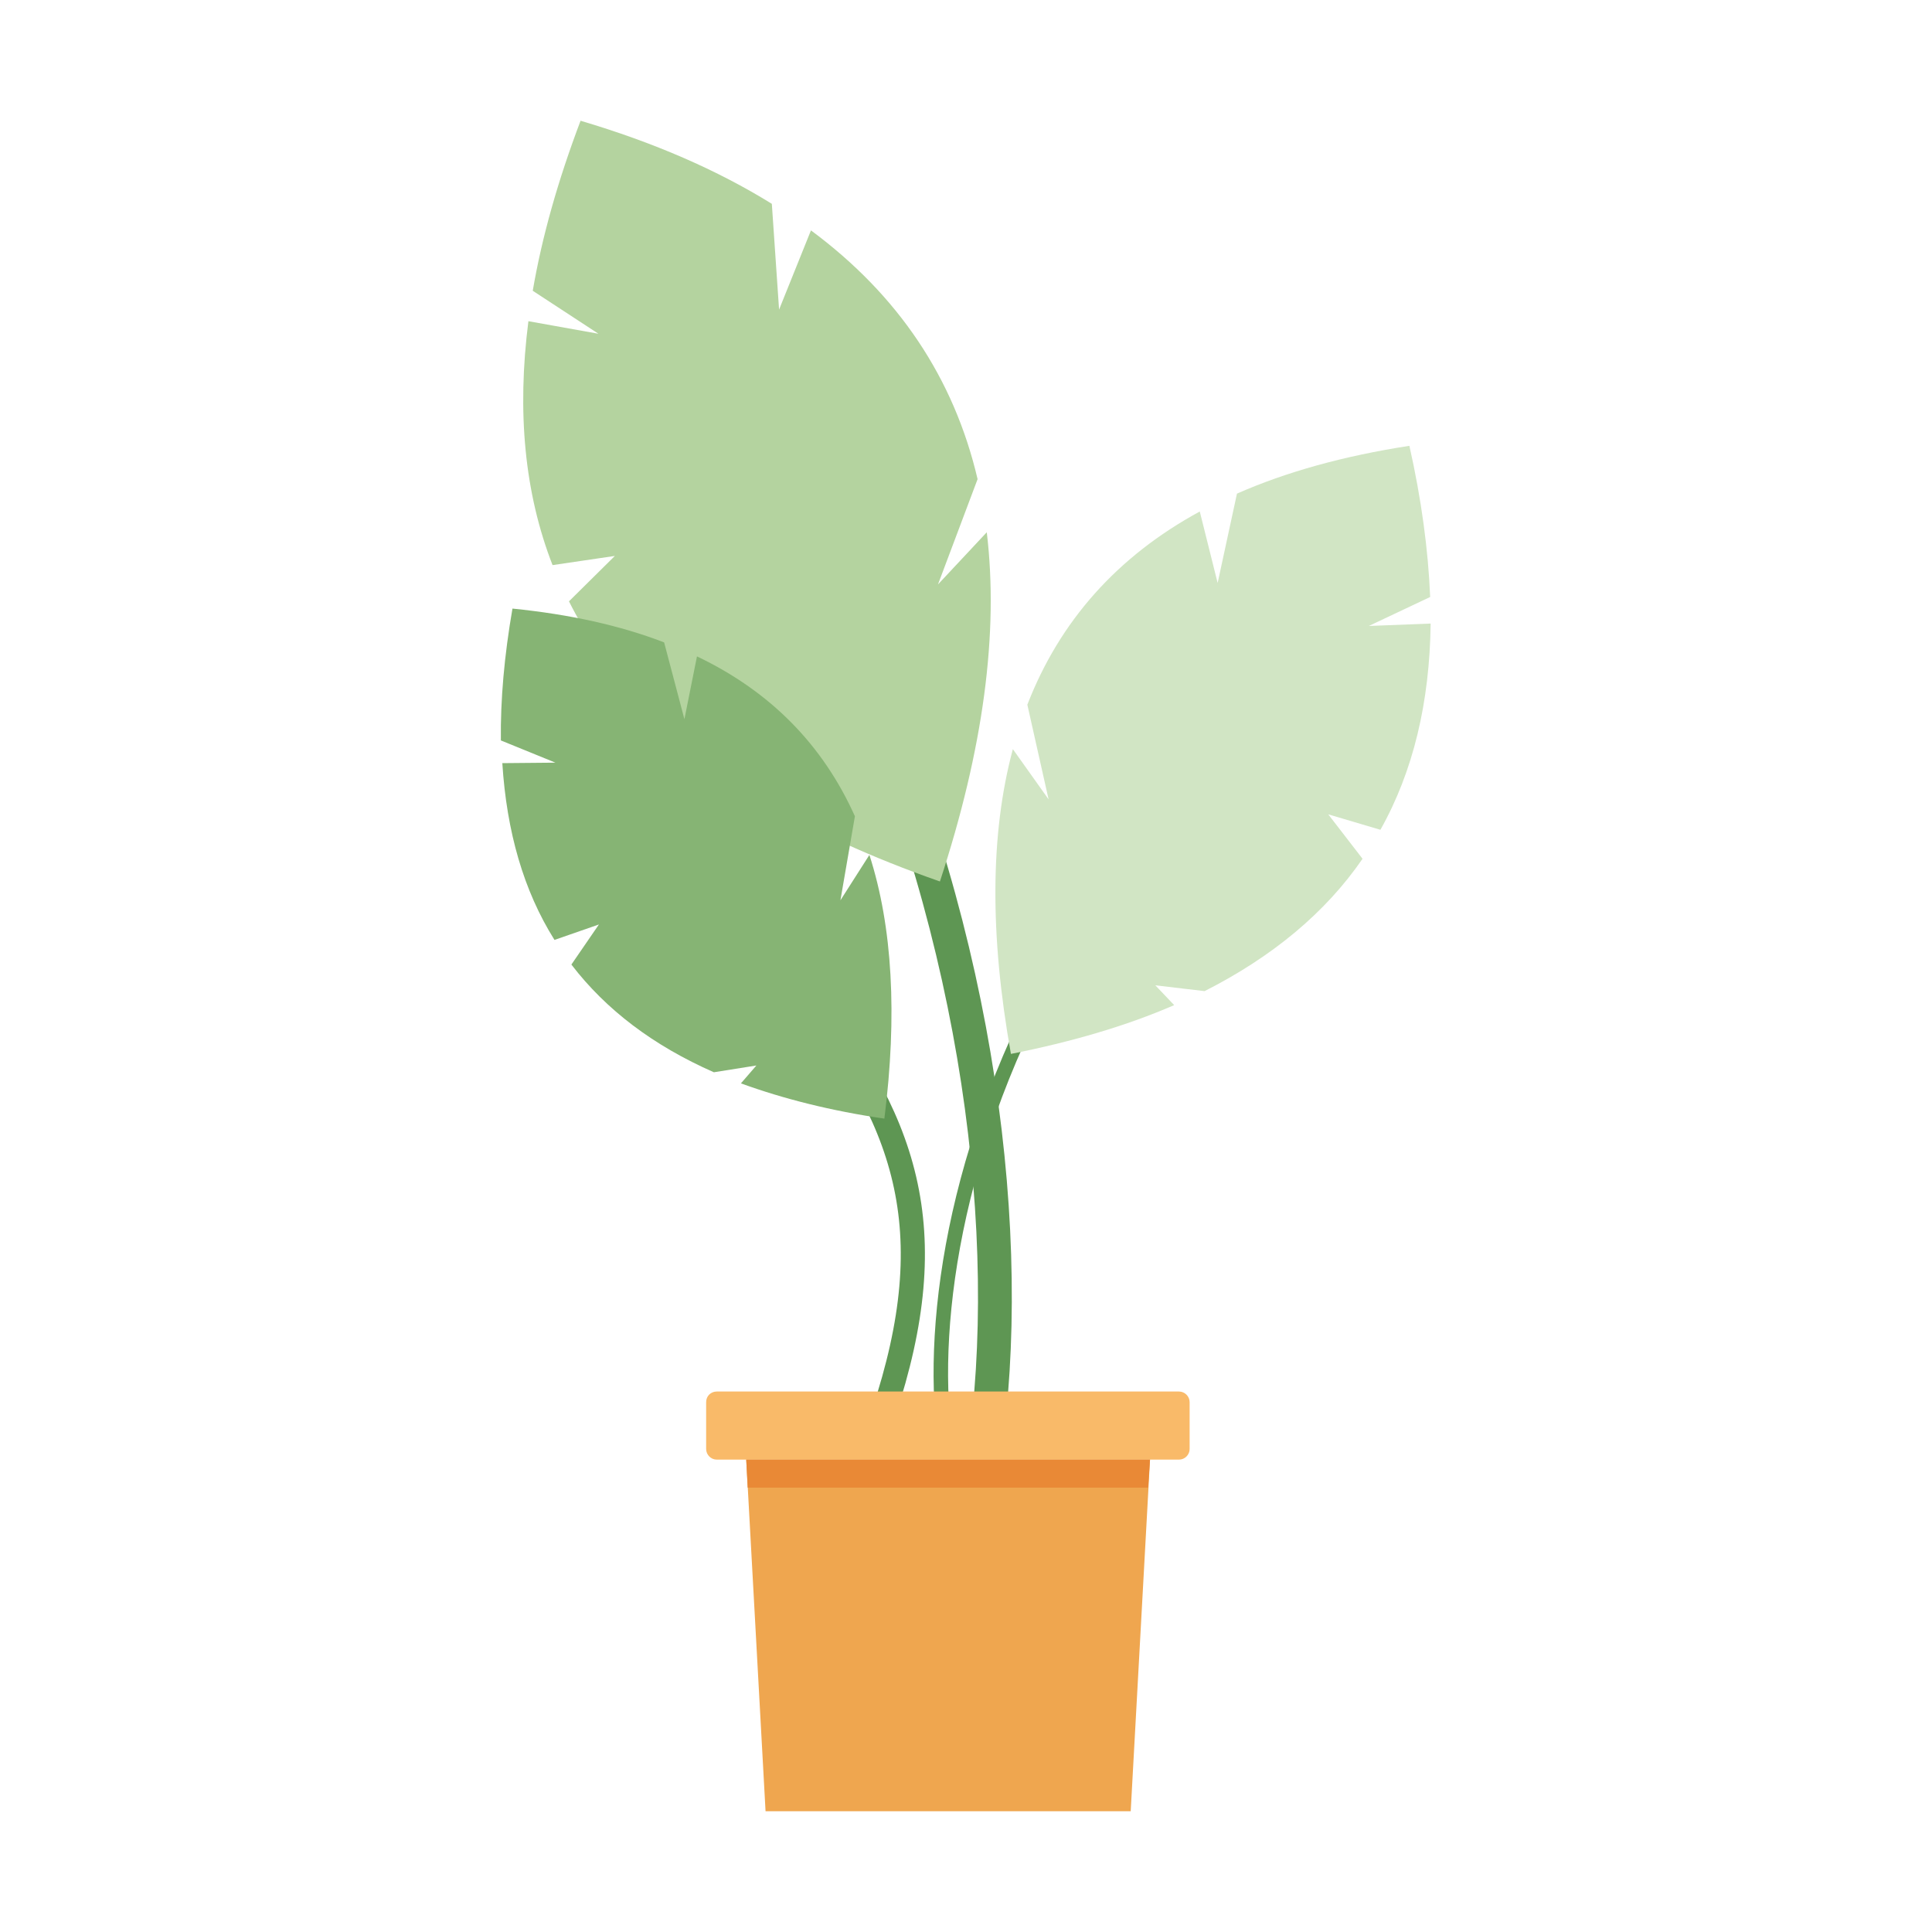 <svg id="eZ1U4KXhYk91" xmlns="http://www.w3.org/2000/svg" xmlns:xlink="http://www.w3.org/1999/xlink" viewBox="0 0 400 400" shape-rendering="geometricPrecision" text-rendering="geometricPrecision"><g id="eZ1U4KXhYk92"><path id="eZ1U4KXhYk93" d="M171.4,125.7C200.1,183.1,209.6,245.7,204.8,292.7" fill="none" stroke="rgb(94,150,83)" stroke-width="7" stroke-miterlimit="10"/><path id="eZ1U4KXhYk94" d="M120.2,25C115.5,37.4,112.2,49.1,110.3,60.2L123.9,69.1L109.4,66.5C107,85.3,108.6,102.1,114.4,117L127.3,115.1L117.8,124.5C124.8,138.5,135.8,150.7,150.8,161.1L162.7,161.4L157.6,165.5C168.2,172,180.6,177.6,194.6,182.5C203.6,155.1,206.8,131,204.3,110.2L194.2,121L202.4,99.2C197.5,78.3,186,61.1,167.9,47.7L161.3,64.1L159.8,42.2C148.5,35.2,135.4,29.5,120.2,25L120.2,25Z" fill="rgb(180,211,159)" stroke="none" stroke-width="1"/><path id="eZ1U4KXhYk95" d="M164.3,202.9C188,231.5,195.6,254.5,182.9,292.7" fill="none" stroke="rgb(94,150,83)" stroke-width="5" stroke-miterlimit="10"/><path id="eZ1U4KXhYk96" d="M227.5,185.2C200.3,225.7,193.1,266.7,195.1,292.7" fill="none" stroke="rgb(94,150,83)" stroke-width="3" stroke-miterlimit="10"/><path id="eZ1U4KXhYk97" d="M291.8,92.3C294.3,103.4,295.7,113.9,296.1,123.6L283.4,129.6L296.2,129.1C296,145.4,292.6,159.7,285.8,171.8L275,168.6L282.1,177.8C274.4,189,263.4,198.1,249.4,205.2L239.2,204L243.1,208.1C233.2,212.4,221.9,215.7,209.3,218.2C204.9,193.6,205,172.6,209.7,155.1L217.1,165.5L212.7,145.9C219.4,128.6,231.3,115.2,248.4,105.9L252.1,120.7L256.1,102.2C266.3,97.7,278.2,94.4,291.8,92.3Z" fill="rgb(209,229,196)" stroke="none" stroke-width="1"/><path id="eZ1U4KXhYk98" d="M106.1,126C104.4,135.8,103.6,144.9,103.7,153.3L115,157.9L104,158C104.9,172.2,108.4,184.4,114.8,194.6L124,191.4L118.3,199.7C125.5,209.1,135.3,216.5,147.8,222L156.6,220.6L153.4,224.3C162.2,227.5,172.1,230,183.1,231.6C185.8,210.2,184.8,191.9,180,177L174,186.4L177,169C170.4,154.3,159.6,143.2,144.3,135.9L141.7,148.9L137.5,133C128.4,129.5,118,127.2,106.1,126L106.1,126Z" fill="rgb(134,180,116)" stroke="none" stroke-width="1"/></g><g id="eZ1U4KXhYk99"><path id="eZ1U4KXhYk910" d="M148.4,288.1L244.1,288.1C245.3,288.1,246.3,289.1,246.3,290.3L246.3,300C246.3,301.2,245.3,302.2,244.1,302.2L148.4,302.2C147.2,302.2,146.2,301.2,146.2,300L146.2,290.3C146.2,289,147.2,288.1,148.4,288.1Z" fill="rgb(249,186,105)" stroke="none" stroke-width="1"/><polygon id="eZ1U4KXhYk911" points="238.1,302.2 154.5,302.2 158.5,375 234.1,375" fill="rgb(239,166,79)" stroke="none" stroke-width="1"/><polygon id="eZ1U4KXhYk912" points="238.1,302.2 154.5,302.2 154.8,308 237.7,308" fill="rgb(233,137,54)" stroke="none" stroke-width="1"/></g></svg>